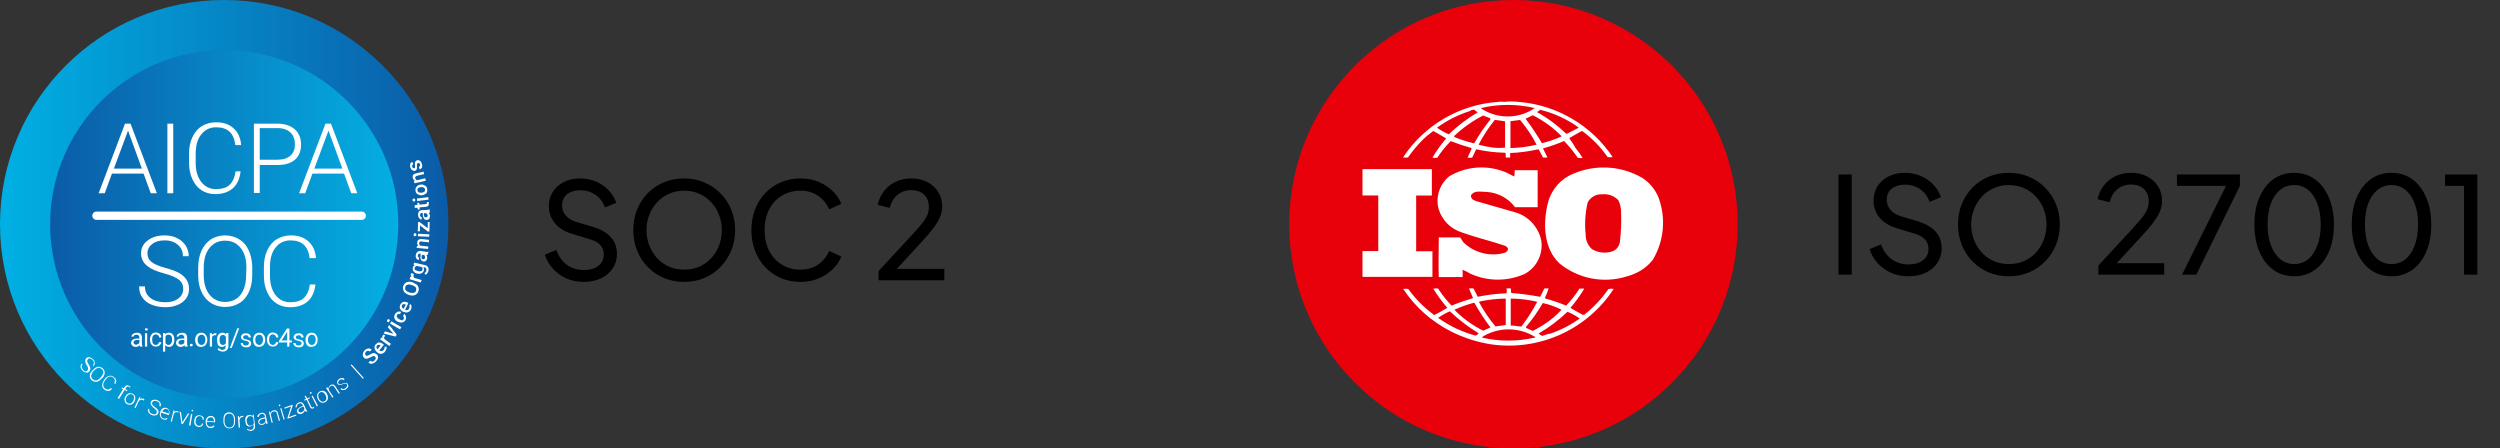 
<svg width="223" height="40" viewBox="0 0 223 40" xmlns="http://www.w3.org/2000/svg">
  <rect x="0" y="0" width="223" height="40" fill="#333333" stroke="none"/>
  <path
    d="M20 40C31.046 40 40 31.046 40 20C40 8.954 31.046 0 20 0C8.954 0 0 8.954 0 20C0 31.046 8.954 40 20 40Z"
    fill="url(#paint0_linear_3656_2061)"
  />
  <path
    d="M20 35.527C28.575 35.527 35.527 28.575 35.527 20C35.527 11.425 28.575 4.473 20 4.473C11.425 4.473 4.473 11.425 4.473 20C4.473 28.575 11.425 35.527 20 35.527Z"
    fill="url(#paint1_linear_3656_2061)"
  />
  <path
    fill-rule="evenodd"
    clip-rule="evenodd"
    d="M28.139 25.376C28.065 26.019 27.842 26.539 27.446 26.885C27.05 27.232 26.531 27.405 25.863 27.405C25.393 27.405 24.998 27.281 24.651 27.058C24.305 26.836 24.033 26.514 23.836 26.069C23.638 25.648 23.539 25.153 23.539 24.61V23.794C23.539 23.25 23.638 22.755 23.836 22.335C24.033 21.915 24.306 21.569 24.676 21.346C25.047 21.124 25.467 20.999 25.937 20.999C26.605 20.999 27.124 21.172 27.52 21.543C27.916 21.89 28.139 22.409 28.188 23.027H27.619C27.496 21.963 26.927 21.444 25.913 21.444C25.344 21.444 24.898 21.666 24.577 22.087C24.231 22.507 24.083 23.101 24.083 23.843V24.609C24.083 25.326 24.256 25.895 24.577 26.316C24.899 26.736 25.344 26.959 25.888 26.959C26.432 26.959 26.853 26.835 27.124 26.563C27.396 26.291 27.57 25.895 27.644 25.375H28.139V25.376ZM22.5 24.535C22.5 25.104 22.402 25.599 22.204 26.044C22.006 26.465 21.734 26.81 21.363 27.034C20.992 27.256 20.572 27.38 20.102 27.38C19.385 27.38 18.792 27.133 18.346 26.614C17.901 26.094 17.679 25.402 17.679 24.511V23.868C17.679 23.299 17.777 22.805 17.975 22.359C18.173 21.914 18.47 21.593 18.816 21.345C19.187 21.123 19.607 20.998 20.077 20.998C20.547 20.998 20.967 21.122 21.338 21.345C21.709 21.567 21.981 21.889 22.178 22.31C22.376 22.73 22.475 23.225 22.5 23.769V24.535ZM21.981 23.867C21.981 23.126 21.808 22.532 21.461 22.111C21.115 21.691 20.67 21.468 20.077 21.468C19.483 21.468 19.038 21.691 18.692 22.111C18.346 22.532 18.173 23.126 18.173 23.892V24.535C18.173 25.277 18.346 25.846 18.692 26.291C19.039 26.712 19.508 26.934 20.077 26.934C20.646 26.934 21.14 26.712 21.461 26.291C21.783 25.87 21.956 25.277 21.956 24.51L21.981 23.867ZM16.343 25.771C16.343 25.425 16.219 25.153 15.971 24.956C15.724 24.758 15.279 24.56 14.636 24.387C13.993 24.214 13.523 24.015 13.227 23.793C12.806 23.497 12.584 23.101 12.584 22.606C12.584 22.111 12.781 21.741 13.177 21.444C13.573 21.147 14.067 20.998 14.686 20.998C15.107 20.998 15.477 21.073 15.799 21.245C16.121 21.393 16.368 21.617 16.566 21.913C16.739 22.185 16.837 22.506 16.837 22.853H16.318C16.318 22.432 16.17 22.087 15.873 21.839C15.575 21.591 15.205 21.443 14.71 21.443C14.215 21.443 13.87 21.542 13.572 21.765C13.301 21.987 13.152 22.26 13.152 22.605C13.152 22.927 13.275 23.174 13.523 23.372C13.77 23.569 14.191 23.743 14.735 23.891C15.304 24.039 15.724 24.213 15.996 24.361C16.292 24.534 16.491 24.733 16.639 24.955C16.787 25.177 16.861 25.45 16.861 25.771C16.861 26.265 16.664 26.66 16.268 26.958C15.872 27.254 15.352 27.403 14.734 27.403C14.289 27.403 13.893 27.329 13.522 27.181C13.151 27.033 12.879 26.81 12.682 26.513C12.484 26.242 12.41 25.92 12.41 25.548H12.929C12.929 25.994 13.102 26.34 13.424 26.587C13.746 26.834 14.191 26.959 14.735 26.959C15.23 26.959 15.6 26.86 15.897 26.637C16.194 26.414 16.343 26.142 16.343 25.771ZM30.687 15.483H27.867L27.224 17.239H26.68L29.029 11.032H29.524L31.874 17.239H31.33L30.687 15.483ZM28.04 15.038H30.538L29.301 11.65L28.04 15.038ZM23.168 14.692V17.215H22.648V11.032H24.751C25.394 11.032 25.913 11.205 26.285 11.527C26.656 11.849 26.854 12.318 26.854 12.887C26.854 13.456 26.681 13.926 26.309 14.247C25.938 14.569 25.42 14.717 24.751 14.717H23.168V14.692ZM23.168 14.247H24.751C25.271 14.247 25.641 14.124 25.913 13.876C26.185 13.629 26.309 13.307 26.309 12.861C26.309 12.441 26.186 12.095 25.913 11.823C25.642 11.576 25.271 11.427 24.776 11.427H23.168V14.246V14.247ZM21.461 15.286C21.387 15.929 21.165 16.448 20.769 16.795C20.373 17.142 19.854 17.314 19.186 17.314C18.716 17.314 18.321 17.191 17.974 16.968C17.628 16.746 17.356 16.424 17.158 15.978C16.961 15.558 16.862 15.063 16.862 14.52V13.704C16.862 13.16 16.961 12.665 17.158 12.245C17.356 11.824 17.628 11.479 17.999 11.255C18.37 11.033 18.79 10.909 19.26 10.909C19.928 10.909 20.447 11.082 20.843 11.453C21.239 11.8 21.461 12.318 21.511 12.937H20.991C20.868 11.873 20.299 11.353 19.285 11.353C18.716 11.353 18.27 11.576 17.95 11.996C17.603 12.417 17.455 13.011 17.455 13.752V14.519C17.455 15.236 17.628 15.805 17.95 16.225C18.271 16.646 18.716 16.868 19.26 16.868C19.804 16.868 20.225 16.745 20.497 16.472C20.768 16.201 20.942 15.805 21.016 15.285H21.461V15.286ZM14.932 17.239H15.452V11.032H14.932V17.239ZM12.806 15.483H9.986L9.343 17.239H8.799L11.149 11.032H11.644L13.993 17.239H13.449L12.806 15.483ZM10.159 15.038H12.657L11.42 11.65L10.159 15.038ZM37.265 14.569C37.216 14.569 37.191 14.594 37.191 14.643C37.191 14.692 37.166 14.742 37.191 14.816V15.014C37.166 15.137 37.117 15.211 37.018 15.236C36.944 15.26 36.845 15.236 36.771 15.186C36.697 15.137 36.648 15.038 36.598 14.939C36.574 14.816 36.574 14.717 36.598 14.617C36.623 14.518 36.697 14.469 36.796 14.445L36.87 14.667C36.821 14.667 36.796 14.716 36.771 14.741C36.746 14.79 36.746 14.815 36.771 14.889C36.796 14.938 36.821 14.963 36.845 14.988C36.87 15.013 36.919 15.013 36.944 15.013C36.969 15.013 36.993 14.988 37.018 14.938V14.518C37.018 14.468 37.043 14.419 37.092 14.37C37.117 14.32 37.166 14.296 37.216 14.296C37.315 14.271 37.389 14.296 37.463 14.345C37.537 14.394 37.586 14.493 37.636 14.617C37.66 14.691 37.66 14.765 37.66 14.839C37.66 14.913 37.636 14.962 37.586 15.012C37.537 15.061 37.487 15.086 37.438 15.111L37.364 14.888C37.413 14.864 37.438 14.839 37.463 14.789C37.487 14.74 37.487 14.691 37.463 14.641C37.438 14.592 37.413 14.543 37.389 14.518C37.339 14.543 37.29 14.543 37.265 14.567M36.919 16.151L37.017 16.127C36.919 16.077 36.844 15.978 36.82 15.855C36.77 15.657 36.869 15.508 37.116 15.459L37.784 15.311L37.833 15.533L37.19 15.681C37.116 15.706 37.091 15.73 37.067 15.755C37.042 15.78 37.042 15.829 37.042 15.903C37.067 16.002 37.116 16.052 37.215 16.076L37.932 15.903L37.981 16.126L36.967 16.348L36.918 16.15L36.919 16.151ZM37.66 17.412C37.562 17.437 37.463 17.412 37.389 17.388C37.315 17.363 37.24 17.314 37.166 17.264C37.117 17.19 37.068 17.116 37.068 17.017C37.043 16.869 37.068 16.77 37.142 16.671C37.216 16.571 37.315 16.498 37.464 16.473H37.513C37.612 16.448 37.711 16.448 37.785 16.498C37.859 16.523 37.933 16.572 38.007 16.621C38.056 16.695 38.106 16.769 38.106 16.868C38.13 17.016 38.106 17.14 38.032 17.239C37.933 17.314 37.834 17.388 37.66 17.412ZM37.636 17.19C37.734 17.165 37.808 17.141 37.858 17.091C37.907 17.042 37.932 16.968 37.907 16.894C37.907 16.82 37.858 16.77 37.784 16.721C37.71 16.696 37.636 16.672 37.512 16.696C37.413 16.721 37.339 16.746 37.29 16.795C37.24 16.844 37.216 16.919 37.24 16.993C37.24 17.067 37.29 17.116 37.364 17.165C37.438 17.19 37.512 17.19 37.636 17.19ZM36.943 17.981C36.919 17.981 36.869 17.981 36.844 17.956C36.82 17.932 36.795 17.907 36.795 17.858C36.795 17.808 36.795 17.784 36.82 17.759C36.844 17.734 36.869 17.71 36.894 17.71C36.919 17.71 36.968 17.71 36.993 17.734C37.017 17.759 37.042 17.784 37.042 17.833C37.042 17.882 37.042 17.907 37.017 17.932C36.993 17.956 36.968 17.956 36.943 17.981ZM38.204 17.586L38.229 17.808L37.215 17.932L37.19 17.71L38.204 17.586ZM36.993 18.303L37.239 18.278L37.215 18.106L37.388 18.081L37.412 18.254L37.981 18.204C38.031 18.204 38.055 18.18 38.055 18.18C38.08 18.155 38.08 18.13 38.08 18.106C38.08 18.081 38.08 18.056 38.055 18.032L38.228 18.007C38.253 18.056 38.253 18.106 38.253 18.155C38.278 18.328 38.179 18.427 37.981 18.451L37.412 18.501L37.437 18.674L37.264 18.698L37.239 18.525L36.993 18.55V18.303ZM38.328 18.971C38.303 18.995 38.254 18.995 38.229 18.995C38.303 19.07 38.353 19.144 38.353 19.267C38.353 19.366 38.328 19.465 38.279 19.514C38.229 19.588 38.155 19.613 38.056 19.613C37.957 19.613 37.859 19.588 37.809 19.489C37.76 19.415 37.711 19.292 37.711 19.143V18.995H37.636C37.587 18.995 37.538 19.019 37.513 19.044C37.488 19.069 37.464 19.118 37.464 19.192C37.464 19.241 37.488 19.291 37.513 19.316C37.538 19.34 37.562 19.365 37.612 19.365V19.587C37.562 19.587 37.488 19.563 37.464 19.538C37.414 19.488 37.365 19.439 37.34 19.39C37.315 19.316 37.291 19.241 37.291 19.167C37.291 19.044 37.315 18.945 37.365 18.871C37.414 18.797 37.513 18.748 37.612 18.748L38.082 18.723C38.181 18.723 38.255 18.698 38.304 18.674H38.329V18.97L38.328 18.971ZM38.155 19.242C38.155 19.193 38.13 19.144 38.106 19.119C38.081 19.07 38.056 19.045 38.007 19.02H37.809V19.144C37.809 19.218 37.834 19.292 37.859 19.341C37.883 19.391 37.933 19.391 37.982 19.391C38.032 19.391 38.056 19.366 38.081 19.341C38.155 19.317 38.155 19.292 38.155 19.242ZM38.155 20.355V19.811H38.328L38.303 20.652H38.155L37.463 20.108V20.627H37.265L37.29 19.811H37.438L38.155 20.355ZM36.993 21.073C36.968 21.073 36.919 21.048 36.919 21.023C36.894 20.998 36.894 20.974 36.894 20.924C36.894 20.875 36.919 20.85 36.943 20.826C36.968 20.801 36.993 20.801 37.042 20.801C37.067 20.801 37.116 20.826 37.116 20.85C37.141 20.875 37.141 20.9 37.141 20.949C37.141 20.998 37.116 21.023 37.091 21.048C37.067 21.048 37.042 21.073 36.993 21.073ZM38.303 20.9L38.279 21.122L37.264 21.073L37.289 20.85L38.303 20.9ZM37.191 21.939H37.315C37.24 21.864 37.191 21.741 37.216 21.617C37.24 21.394 37.364 21.32 37.612 21.32L38.279 21.394L38.255 21.617L37.587 21.543C37.513 21.543 37.464 21.543 37.439 21.567C37.414 21.592 37.389 21.641 37.389 21.691C37.389 21.79 37.414 21.864 37.488 21.913L38.205 21.987L38.181 22.209L37.166 22.11L37.191 21.938V21.939ZM38.13 22.754H38.032C38.106 22.828 38.106 22.927 38.106 23.051C38.081 23.149 38.056 23.224 37.982 23.273C37.908 23.322 37.834 23.347 37.76 23.322C37.661 23.298 37.587 23.248 37.538 23.149C37.488 23.051 37.488 22.952 37.513 22.778L37.538 22.63H37.464C37.414 22.63 37.365 22.63 37.34 22.655C37.315 22.679 37.291 22.729 37.266 22.778C37.266 22.828 37.266 22.877 37.291 22.902C37.315 22.951 37.34 22.951 37.389 22.976L37.34 23.198C37.291 23.198 37.241 23.149 37.192 23.124C37.142 23.075 37.118 23.025 37.093 22.951C37.068 22.877 37.068 22.803 37.093 22.729C37.118 22.605 37.167 22.531 37.241 22.457C37.315 22.408 37.414 22.383 37.513 22.383L37.983 22.457C38.082 22.482 38.156 22.482 38.205 22.457H38.23L38.131 22.753L38.13 22.754ZM37.908 22.977V22.854C37.883 22.805 37.859 22.78 37.834 22.755L37.636 22.73L37.612 22.854C37.587 22.928 37.612 23.002 37.612 23.052C37.636 23.101 37.661 23.126 37.735 23.126C37.785 23.126 37.809 23.126 37.859 23.101C37.883 23.052 37.908 23.027 37.908 22.977ZM37.24 24.412C37.092 24.387 36.969 24.313 36.894 24.214C36.82 24.115 36.795 24.016 36.82 23.892C36.844 23.769 36.919 23.695 36.993 23.645L36.894 23.62L36.943 23.423L37.908 23.645C38.032 23.67 38.13 23.744 38.18 23.843C38.229 23.941 38.254 24.065 38.204 24.189C38.18 24.263 38.155 24.337 38.106 24.387C38.056 24.461 38.007 24.486 37.957 24.51L37.859 24.362C37.958 24.313 38.007 24.239 38.032 24.14C38.056 24.066 38.032 23.992 38.007 23.942C37.982 23.893 37.933 23.844 37.834 23.844L37.76 23.819C37.809 23.893 37.834 23.992 37.809 24.115C37.785 24.239 37.711 24.313 37.612 24.362C37.538 24.436 37.414 24.436 37.24 24.412ZM37.315 24.189C37.413 24.214 37.487 24.214 37.562 24.189C37.636 24.165 37.685 24.115 37.685 24.041C37.71 23.942 37.685 23.868 37.611 23.819L37.166 23.72C37.091 23.745 37.017 23.794 36.993 23.893C36.968 23.967 36.993 24.041 37.042 24.09C37.116 24.115 37.215 24.165 37.314 24.189M36.919 24.436C36.894 24.461 36.894 24.486 36.894 24.535C36.869 24.634 36.894 24.708 36.943 24.782L37.611 24.98L37.537 25.202L36.547 24.905L36.597 24.683L36.72 24.708C36.646 24.634 36.621 24.535 36.646 24.436C36.646 24.412 36.671 24.387 36.671 24.362L36.918 24.436H36.919ZM36.869 25.227C36.993 25.277 37.091 25.326 37.191 25.4C37.265 25.474 37.315 25.573 37.339 25.672C37.364 25.771 37.364 25.869 37.315 25.994C37.29 26.093 37.216 26.191 37.142 26.241C37.068 26.315 36.969 26.34 36.845 26.364C36.722 26.364 36.623 26.364 36.499 26.315L36.425 26.29C36.301 26.241 36.202 26.191 36.103 26.093C36.029 26.018 35.979 25.92 35.955 25.821C35.93 25.722 35.93 25.623 35.979 25.499C36.029 25.4 36.078 25.301 36.152 25.252C36.226 25.178 36.325 25.153 36.448 25.129C36.572 25.129 36.671 25.129 36.82 25.178L36.869 25.227ZM36.721 25.426C36.573 25.376 36.449 25.352 36.35 25.401C36.251 25.426 36.177 25.5 36.152 25.599C36.127 25.697 36.127 25.796 36.177 25.87C36.226 25.944 36.325 26.018 36.473 26.068L36.547 26.093C36.695 26.142 36.819 26.142 36.919 26.117C37.017 26.093 37.091 26.018 37.116 25.92C37.141 25.821 37.141 25.722 37.091 25.648C37.042 25.574 36.943 25.5 36.795 25.451L36.721 25.426ZM36.672 27.577C36.622 27.7 36.523 27.799 36.4 27.849C36.276 27.898 36.153 27.873 36.004 27.824H35.979C35.88 27.774 35.806 27.725 35.757 27.651C35.708 27.577 35.658 27.503 35.658 27.429C35.658 27.355 35.658 27.256 35.708 27.182C35.757 27.058 35.856 26.984 35.955 26.935C36.078 26.91 36.202 26.91 36.35 26.984L36.425 27.034L36.128 27.652C36.202 27.677 36.276 27.677 36.35 27.652C36.425 27.627 36.474 27.578 36.499 27.504C36.548 27.405 36.548 27.306 36.499 27.207L36.647 27.133C36.696 27.207 36.696 27.257 36.696 27.331C36.721 27.43 36.696 27.504 36.672 27.578M35.855 27.231C35.83 27.28 35.83 27.33 35.855 27.404C35.88 27.453 35.929 27.503 36.003 27.552L36.201 27.156H36.176C36.102 27.131 36.052 27.131 36.003 27.131C35.929 27.131 35.88 27.181 35.855 27.23M36.004 28.468C36.029 28.418 36.029 28.369 36.029 28.32C36.029 28.27 35.979 28.221 35.955 28.196L36.053 27.998C36.103 28.023 36.152 28.073 36.177 28.147C36.202 28.196 36.226 28.27 36.226 28.344C36.226 28.418 36.202 28.492 36.177 28.542C36.103 28.665 36.004 28.739 35.88 28.764C35.757 28.789 35.633 28.764 35.484 28.69H35.46C35.312 28.616 35.237 28.517 35.188 28.393C35.139 28.27 35.163 28.147 35.237 28.022C35.287 27.924 35.386 27.849 35.484 27.8C35.583 27.775 35.682 27.775 35.781 27.825L35.682 28.022C35.633 27.997 35.583 27.997 35.534 27.997C35.484 28.022 35.435 28.047 35.41 28.096C35.386 28.17 35.361 28.22 35.41 28.294C35.435 28.343 35.509 28.417 35.608 28.467L35.633 28.491C35.731 28.541 35.806 28.566 35.88 28.566C35.929 28.59 35.978 28.541 36.003 28.467M34.569 28.715C34.544 28.69 34.52 28.665 34.52 28.64C34.52 28.616 34.52 28.566 34.544 28.542L34.618 28.468C34.643 28.468 34.693 28.468 34.717 28.492C34.742 28.517 34.767 28.542 34.767 28.566C34.767 28.591 34.767 28.64 34.742 28.665L34.668 28.739C34.643 28.739 34.594 28.739 34.569 28.715ZM35.806 29.185L35.682 29.382L34.792 28.863L34.916 28.665L35.806 29.185ZM35.089 29.778L34.594 29.185L34.717 28.987L35.385 29.852L35.286 30.025L34.222 29.753L34.346 29.556L35.088 29.778H35.089ZM34.371 29.926C34.347 29.951 34.322 29.976 34.322 30C34.248 30.075 34.248 30.173 34.297 30.247L34.866 30.668L34.743 30.866L33.902 30.272L34.026 30.099L34.124 30.173C34.075 30.075 34.1 29.976 34.149 29.902C34.174 29.877 34.174 29.852 34.199 29.852L34.371 29.926ZM34.347 31.361C34.248 31.485 34.149 31.534 34.025 31.559C33.901 31.584 33.778 31.534 33.654 31.435L33.629 31.411C33.555 31.361 33.505 31.287 33.456 31.188C33.407 31.114 33.407 31.016 33.407 30.942C33.407 30.867 33.456 30.793 33.505 30.719C33.604 30.62 33.703 30.546 33.802 30.546C33.925 30.546 34.049 30.596 34.173 30.695L34.247 30.744L33.826 31.263C33.901 31.313 33.975 31.337 34.049 31.313C34.123 31.313 34.172 31.263 34.221 31.214C34.296 31.14 34.32 31.041 34.296 30.942L34.468 30.918C34.493 30.992 34.493 31.066 34.468 31.14C34.419 31.214 34.394 31.288 34.345 31.362M33.63 30.817C33.58 30.866 33.58 30.916 33.58 30.99C33.58 31.039 33.63 31.113 33.679 31.163L33.951 30.816H33.926C33.852 30.767 33.803 30.742 33.753 30.767C33.728 30.742 33.679 30.767 33.63 30.816M33.456 31.806C33.407 31.756 33.357 31.756 33.308 31.756C33.258 31.756 33.184 31.806 33.086 31.855C32.987 31.905 32.888 31.954 32.814 31.979C32.666 32.028 32.542 32.003 32.467 31.905C32.393 31.831 32.344 31.732 32.368 31.608C32.368 31.485 32.418 31.386 32.517 31.262C32.591 31.188 32.665 31.138 32.739 31.113C32.813 31.089 32.887 31.064 32.961 31.089C33.035 31.113 33.109 31.138 33.159 31.188L32.986 31.36C32.937 31.311 32.887 31.286 32.813 31.286C32.764 31.286 32.69 31.336 32.64 31.385C32.591 31.434 32.566 31.509 32.566 31.558C32.566 31.607 32.591 31.657 32.615 31.706C32.665 31.731 32.69 31.756 32.764 31.731C32.813 31.731 32.887 31.681 32.986 31.632C33.085 31.583 33.159 31.533 33.233 31.509C33.307 31.484 33.381 31.484 33.43 31.509C33.48 31.533 33.554 31.558 33.603 31.607C33.677 31.681 33.727 31.78 33.727 31.879C33.727 32.002 33.653 32.101 33.554 32.226C33.48 32.3 33.406 32.349 33.332 32.398C33.258 32.423 33.159 32.448 33.085 32.448C33.011 32.448 32.937 32.398 32.862 32.349L33.035 32.176C33.085 32.226 33.159 32.25 33.233 32.25C33.307 32.25 33.356 32.201 33.43 32.127C33.48 32.077 33.505 32.003 33.529 31.954C33.505 31.905 33.505 31.855 33.455 31.806M32.443 33.711L32.368 33.785L31.28 32.573L31.354 32.499L32.443 33.711ZM30.934 34.279C30.909 34.229 30.86 34.205 30.81 34.205C30.761 34.205 30.687 34.229 30.588 34.254C30.514 34.303 30.44 34.328 30.366 34.328H30.217C30.168 34.303 30.143 34.279 30.119 34.254C30.069 34.18 30.069 34.106 30.069 34.032C30.094 33.958 30.143 33.884 30.242 33.81C30.341 33.736 30.415 33.711 30.514 33.711C30.613 33.711 30.687 33.76 30.736 33.834L30.637 33.908C30.613 33.859 30.538 33.834 30.489 33.834C30.415 33.834 30.366 33.859 30.291 33.908C30.242 33.958 30.193 34.007 30.168 34.056C30.143 34.106 30.168 34.155 30.193 34.205C30.217 34.254 30.267 34.279 30.316 34.279C30.366 34.279 30.44 34.254 30.538 34.229C30.637 34.18 30.711 34.155 30.761 34.155H30.909C30.958 34.18 30.983 34.205 31.008 34.254C31.057 34.328 31.082 34.402 31.057 34.476C31.032 34.55 30.983 34.624 30.884 34.699C30.785 34.773 30.687 34.797 30.588 34.797C30.489 34.797 30.415 34.748 30.366 34.699L30.464 34.624C30.514 34.674 30.563 34.699 30.613 34.699C30.687 34.699 30.736 34.674 30.81 34.624C30.884 34.575 30.909 34.526 30.934 34.476C30.983 34.353 30.958 34.303 30.934 34.279ZM29.202 34.551L29.301 34.7C29.301 34.625 29.301 34.551 29.351 34.502C29.375 34.453 29.425 34.403 29.474 34.354C29.573 34.304 29.647 34.28 29.721 34.304C29.795 34.329 29.869 34.379 29.943 34.502L30.314 35.071L30.216 35.12L29.844 34.551C29.795 34.477 29.746 34.428 29.672 34.403C29.622 34.379 29.548 34.403 29.474 34.453C29.425 34.502 29.375 34.551 29.351 34.601C29.326 34.675 29.326 34.749 29.351 34.823L29.747 35.416L29.648 35.466L29.079 34.601L29.202 34.551ZM28.362 35.615C28.312 35.541 28.288 35.442 28.288 35.343C28.288 35.245 28.288 35.17 28.337 35.096C28.387 35.022 28.436 34.973 28.51 34.923C28.634 34.849 28.757 34.849 28.881 34.874C29.005 34.923 29.104 34.998 29.178 35.146V35.17C29.227 35.245 29.252 35.343 29.252 35.442C29.252 35.516 29.252 35.615 29.202 35.689C29.153 35.763 29.104 35.812 29.029 35.862C28.906 35.936 28.782 35.936 28.658 35.911C28.535 35.862 28.436 35.763 28.362 35.615ZM28.461 35.59C28.51 35.689 28.609 35.763 28.683 35.812C28.782 35.862 28.88 35.837 28.954 35.788C29.053 35.738 29.103 35.664 29.103 35.566C29.127 35.467 29.103 35.368 29.029 35.244V35.219C28.979 35.145 28.93 35.096 28.88 35.046C28.831 34.997 28.757 34.972 28.707 34.972C28.634 34.972 28.584 34.972 28.535 35.021C28.436 35.071 28.387 35.145 28.387 35.244C28.387 35.342 28.387 35.441 28.461 35.59ZM27.645 35.071V35.021C27.645 34.997 27.669 34.997 27.694 34.972C27.719 34.972 27.744 34.947 27.744 34.972C27.768 34.972 27.768 34.997 27.793 35.021V35.071C27.793 35.096 27.768 35.096 27.744 35.12C27.719 35.12 27.694 35.145 27.694 35.12C27.669 35.12 27.645 35.096 27.645 35.071ZM28.362 36.209L28.263 36.258L27.793 35.342L27.892 35.293L28.362 36.209ZM27.273 35.293L27.397 35.54L27.595 35.441L27.644 35.515L27.446 35.614L27.743 36.232C27.767 36.282 27.792 36.306 27.817 36.331C27.841 36.356 27.891 36.356 27.916 36.331C27.94 36.331 27.965 36.306 27.99 36.282L28.039 36.356C28.014 36.38 27.965 36.405 27.94 36.43C27.866 36.455 27.817 36.455 27.767 36.43C27.718 36.405 27.669 36.356 27.644 36.282L27.348 35.663L27.175 35.737L27.125 35.663L27.298 35.589L27.175 35.342L27.273 35.293ZM27.273 36.728C27.249 36.703 27.224 36.654 27.199 36.605C27.175 36.679 27.15 36.728 27.101 36.777C27.051 36.827 27.002 36.876 26.928 36.901C26.829 36.95 26.755 36.95 26.681 36.925C26.607 36.901 26.557 36.851 26.508 36.777C26.459 36.679 26.483 36.605 26.533 36.506C26.582 36.432 26.681 36.358 26.829 36.283L27.027 36.209L26.977 36.111C26.953 36.036 26.903 35.987 26.854 35.987C26.804 35.962 26.73 35.962 26.656 36.012C26.582 36.036 26.533 36.086 26.508 36.135C26.483 36.185 26.459 36.259 26.483 36.308L26.384 36.358C26.36 36.283 26.36 36.209 26.409 36.111C26.459 36.036 26.533 35.962 26.631 35.913C26.73 35.864 26.829 35.864 26.903 35.888C26.977 35.913 27.051 35.987 27.101 36.061L27.298 36.507C27.348 36.605 27.372 36.655 27.422 36.704L27.273 36.729V36.728ZM26.902 36.777C26.976 36.753 27.026 36.703 27.075 36.654C27.124 36.605 27.149 36.53 27.149 36.456L27.075 36.259L26.878 36.333C26.779 36.382 26.705 36.432 26.655 36.481C26.606 36.53 26.606 36.605 26.631 36.679C26.655 36.728 26.68 36.777 26.754 36.777C26.779 36.802 26.828 36.802 26.902 36.777ZM25.765 37.197L26.407 36.975L26.432 37.074L25.666 37.345L25.641 37.271L25.963 36.257L25.394 36.455L25.369 36.356L26.086 36.109L26.111 36.183L25.765 37.197ZM24.875 36.184V36.134C24.875 36.11 24.899 36.11 24.924 36.085H24.973C24.998 36.085 24.998 36.11 24.998 36.134V36.184C24.998 36.209 24.973 36.209 24.949 36.233H24.899C24.899 36.209 24.899 36.184 24.875 36.184ZM25.394 37.396L25.295 37.42L24.999 36.431L25.098 36.406L25.394 37.396ZM24.059 36.703L24.108 36.876C24.133 36.802 24.158 36.753 24.207 36.703C24.256 36.654 24.306 36.629 24.38 36.605C24.479 36.58 24.577 36.58 24.651 36.629C24.726 36.679 24.775 36.753 24.8 36.876L24.973 37.519L24.874 37.544L24.701 36.901C24.676 36.802 24.651 36.753 24.602 36.728C24.553 36.703 24.479 36.679 24.404 36.703C24.33 36.728 24.281 36.753 24.232 36.802C24.182 36.851 24.158 36.925 24.158 37L24.33 37.692L24.232 37.717L23.985 36.727L24.059 36.702V36.703ZM23.762 37.815C23.737 37.791 23.737 37.741 23.712 37.667C23.688 37.717 23.638 37.766 23.589 37.815C23.539 37.865 23.465 37.889 23.416 37.889C23.317 37.914 23.243 37.889 23.169 37.865C23.095 37.815 23.045 37.766 23.045 37.667C23.021 37.569 23.045 37.494 23.119 37.42C23.194 37.346 23.292 37.297 23.441 37.272L23.639 37.223L23.614 37.099C23.59 37.025 23.565 36.976 23.515 36.951C23.466 36.926 23.392 36.902 23.318 36.926C23.244 36.951 23.17 36.976 23.145 37.025C23.096 37.075 23.096 37.124 23.096 37.173L22.972 37.198C22.948 37.124 22.972 37.05 23.046 36.976C23.12 36.902 23.195 36.852 23.293 36.828C23.417 36.803 23.491 36.828 23.565 36.852C23.639 36.902 23.688 36.976 23.713 37.075L23.812 37.545C23.837 37.643 23.861 37.718 23.886 37.767L23.762 37.816L23.762 37.815ZM23.39 37.815C23.464 37.791 23.538 37.766 23.588 37.717C23.637 37.667 23.662 37.618 23.687 37.544L23.637 37.322L23.44 37.371C23.341 37.396 23.242 37.42 23.193 37.494C23.143 37.544 23.119 37.618 23.119 37.667C23.119 37.717 23.168 37.766 23.217 37.791C23.267 37.815 23.341 37.815 23.39 37.815ZM21.882 37.593C21.857 37.445 21.882 37.297 21.931 37.197C21.981 37.098 22.08 37.024 22.203 37.024C22.351 37 22.45 37.049 22.55 37.148L22.525 37L22.624 36.975L22.747 37.965C22.772 38.088 22.747 38.211 22.673 38.286C22.599 38.361 22.525 38.434 22.402 38.434C22.328 38.434 22.253 38.434 22.204 38.41C22.13 38.385 22.081 38.361 22.031 38.311L22.081 38.237C22.179 38.336 22.278 38.361 22.377 38.336C22.476 38.336 22.55 38.286 22.575 38.212C22.624 38.138 22.648 38.064 22.624 37.965L22.599 37.842C22.55 37.941 22.451 38.015 22.303 38.039C22.179 38.064 22.081 38.015 22.006 37.941C21.957 37.891 21.908 37.768 21.883 37.594L21.882 37.593ZM22.006 37.593C22.03 37.717 22.055 37.815 22.129 37.889C22.178 37.964 22.277 37.988 22.376 37.964C22.524 37.939 22.598 37.865 22.648 37.741L22.598 37.271C22.574 37.222 22.524 37.172 22.475 37.148C22.425 37.123 22.351 37.098 22.277 37.123C22.178 37.123 22.104 37.172 22.08 37.271C22.006 37.345 21.981 37.444 22.006 37.593ZM21.709 37.197H21.635C21.561 37.197 21.512 37.222 21.462 37.271C21.413 37.321 21.388 37.37 21.363 37.444L21.413 38.136H21.29L21.215 37.122H21.314L21.339 37.295C21.388 37.172 21.487 37.097 21.61 37.097H21.685L21.709 37.196V37.197ZM20.967 37.569C20.967 37.692 20.942 37.815 20.917 37.915C20.868 38.014 20.819 38.088 20.744 38.137C20.67 38.187 20.572 38.211 20.473 38.211C20.3 38.211 20.176 38.162 20.077 38.038C19.978 37.915 19.929 37.767 19.929 37.569V37.42C19.929 37.297 19.953 37.173 19.978 37.074C20.027 36.975 20.077 36.901 20.151 36.851C20.225 36.802 20.324 36.777 20.422 36.777C20.521 36.777 20.62 36.802 20.694 36.851C20.768 36.901 20.842 36.975 20.892 37.074C20.941 37.172 20.966 37.271 20.966 37.396V37.569H20.967ZM20.868 37.42C20.868 37.247 20.819 37.124 20.744 37.024C20.67 36.925 20.572 36.876 20.422 36.901C20.299 36.901 20.2 36.95 20.126 37.049C20.052 37.148 20.027 37.271 20.027 37.445V37.593C20.027 37.766 20.077 37.889 20.151 37.989C20.225 38.088 20.324 38.137 20.473 38.137C20.596 38.137 20.695 38.088 20.769 37.989C20.843 37.89 20.868 37.767 20.868 37.593V37.42ZM18.791 38.187C18.593 38.187 18.469 38.088 18.395 37.915C18.37 37.841 18.346 37.742 18.346 37.643V37.594C18.346 37.495 18.37 37.397 18.42 37.322C18.469 37.248 18.518 37.199 18.593 37.15C18.666 37.1 18.741 37.1 18.815 37.1C18.938 37.1 19.037 37.15 19.111 37.248C19.185 37.347 19.21 37.446 19.185 37.595V37.669L18.443 37.62V37.644C18.443 37.768 18.468 37.867 18.517 37.941C18.567 38.015 18.666 38.064 18.764 38.064C18.814 38.064 18.863 38.064 18.937 38.039C18.987 38.015 19.036 37.99 19.061 37.941L19.135 37.99C19.061 38.138 18.937 38.188 18.788 38.188M18.816 37.222C18.741 37.222 18.667 37.247 18.593 37.296C18.519 37.345 18.495 37.444 18.47 37.543L19.088 37.592V37.568C19.088 37.469 19.063 37.395 19.014 37.321C18.989 37.247 18.915 37.222 18.817 37.222M17.727 37.989C17.801 37.989 17.875 37.989 17.925 37.94C17.974 37.89 18.024 37.841 18.024 37.767L18.122 37.792C18.122 37.841 18.073 37.915 18.048 37.965C17.999 38.014 17.95 38.038 17.9 38.063C17.826 38.088 17.777 38.088 17.703 38.088C17.579 38.063 17.48 38.014 17.406 37.915C17.332 37.816 17.308 37.693 17.332 37.519V37.494C17.332 37.396 17.381 37.322 17.406 37.223C17.456 37.149 17.505 37.099 17.579 37.075C17.653 37.05 17.727 37.025 17.826 37.05C17.95 37.075 18.024 37.099 18.098 37.173C18.172 37.247 18.197 37.346 18.172 37.445L18.073 37.42C18.073 37.346 18.048 37.272 18.024 37.223C17.974 37.173 17.925 37.124 17.826 37.124C17.727 37.099 17.628 37.149 17.579 37.198C17.505 37.272 17.48 37.371 17.456 37.494V37.519C17.431 37.643 17.456 37.766 17.505 37.841C17.554 37.94 17.628 37.965 17.727 37.989ZM16.985 37.965L16.862 37.94L17.035 36.925L17.158 36.95L16.985 37.965ZM17.084 36.628C17.084 36.579 17.134 36.554 17.183 36.554C17.208 36.554 17.233 36.579 17.233 36.579C17.233 36.604 17.257 36.604 17.233 36.628C17.233 36.653 17.208 36.678 17.208 36.678C17.183 36.702 17.158 36.702 17.158 36.678C17.134 36.678 17.109 36.653 17.109 36.653C17.084 36.678 17.084 36.653 17.084 36.628ZM16.268 37.667L16.763 36.876L16.887 36.901L16.293 37.841L16.194 37.816L16.022 36.728L16.145 36.753L16.268 37.668V37.667ZM15.922 36.802C15.897 36.802 15.873 36.777 15.848 36.777C15.774 36.753 15.724 36.753 15.65 36.777C15.601 36.802 15.552 36.851 15.502 36.925L15.329 37.618L15.23 37.593L15.477 36.604L15.576 36.628L15.527 36.776C15.626 36.678 15.724 36.628 15.849 36.678C15.873 36.678 15.898 36.702 15.923 36.702V36.801L15.922 36.802ZM14.587 37.42C14.414 37.371 14.315 37.247 14.265 37.074C14.24 36.975 14.265 36.901 14.289 36.802V36.753C14.314 36.654 14.364 36.58 14.413 36.506C14.462 36.432 14.536 36.407 14.61 36.382C14.684 36.358 14.759 36.358 14.833 36.382C14.956 36.432 15.03 36.481 15.08 36.605C15.129 36.703 15.129 36.827 15.08 36.976L15.055 37.025L14.363 36.803V36.828C14.338 36.951 14.338 37.05 14.363 37.124C14.412 37.223 14.461 37.272 14.56 37.322C14.61 37.346 14.684 37.346 14.733 37.346C14.782 37.346 14.832 37.322 14.881 37.272L14.931 37.346C14.881 37.445 14.758 37.47 14.584 37.42M14.858 36.48C14.784 36.455 14.71 36.455 14.636 36.505C14.562 36.554 14.513 36.628 14.463 36.702L15.057 36.875C15.081 36.776 15.081 36.702 15.057 36.628C15.007 36.554 14.958 36.505 14.859 36.48M13.968 36.827C13.993 36.753 13.993 36.679 13.968 36.629C13.944 36.58 13.845 36.506 13.746 36.407C13.623 36.308 13.549 36.234 13.499 36.16C13.425 36.061 13.425 35.962 13.45 35.864C13.499 35.765 13.549 35.691 13.672 35.666C13.771 35.641 13.894 35.641 14.019 35.691C14.093 35.715 14.167 35.765 14.241 35.839C14.29 35.888 14.34 35.962 14.34 36.036C14.364 36.111 14.34 36.185 14.315 36.259L14.216 36.209C14.241 36.111 14.241 36.036 14.216 35.962C14.167 35.888 14.117 35.839 13.994 35.79C13.895 35.74 13.796 35.74 13.722 35.765C13.648 35.79 13.599 35.839 13.574 35.913C13.55 35.987 13.55 36.036 13.599 36.111C13.623 36.16 13.698 36.234 13.821 36.308C13.92 36.382 13.994 36.456 14.043 36.506C14.093 36.555 14.117 36.629 14.142 36.679C14.142 36.753 14.142 36.802 14.117 36.851C14.068 36.95 14.019 37.024 13.895 37.049C13.796 37.074 13.673 37.074 13.549 37.024C13.45 37 13.376 36.95 13.326 36.876C13.252 36.827 13.227 36.753 13.203 36.679C13.178 36.605 13.203 36.53 13.227 36.456L13.326 36.506C13.302 36.605 13.302 36.679 13.351 36.753C13.4 36.827 13.475 36.901 13.598 36.925C13.697 36.975 13.796 36.975 13.87 36.95C13.894 36.95 13.944 36.901 13.968 36.827ZM12.831 35.738C12.806 35.714 12.781 35.714 12.757 35.689C12.707 35.664 12.633 35.64 12.559 35.664C12.51 35.689 12.436 35.714 12.386 35.763L12.09 36.406L11.991 36.357L12.436 35.416L12.535 35.466L12.461 35.614C12.56 35.54 12.683 35.515 12.808 35.565C12.832 35.589 12.857 35.589 12.882 35.614L12.832 35.737L12.831 35.738ZM11.198 35.342C11.248 35.244 11.297 35.194 11.371 35.145C11.445 35.096 11.519 35.071 11.593 35.071C11.667 35.071 11.766 35.096 11.84 35.12C11.964 35.194 12.038 35.268 12.062 35.416C12.087 35.54 12.062 35.663 11.988 35.812V35.837C11.939 35.911 11.89 35.985 11.816 36.035C11.742 36.084 11.667 36.109 11.593 36.109C11.519 36.109 11.42 36.084 11.346 36.059C11.223 35.985 11.149 35.911 11.124 35.763C11.075 35.64 11.099 35.492 11.198 35.342ZM11.272 35.416C11.223 35.515 11.198 35.639 11.223 35.738C11.248 35.837 11.297 35.911 11.396 35.961C11.495 36.01 11.569 36.01 11.667 35.985C11.766 35.936 11.84 35.862 11.89 35.763V35.738C11.939 35.664 11.939 35.59 11.964 35.516C11.964 35.442 11.964 35.393 11.939 35.319C11.914 35.269 11.865 35.22 11.816 35.195C11.717 35.146 11.643 35.146 11.544 35.17C11.42 35.22 11.346 35.294 11.272 35.417V35.416ZM10.481 35.516L10.976 34.725L10.828 34.626L10.877 34.552L11.025 34.651L11.099 34.552C11.149 34.453 11.223 34.404 11.297 34.379C11.371 34.355 11.445 34.379 11.544 34.429C11.569 34.453 11.618 34.478 11.643 34.503L11.593 34.577C11.569 34.552 11.544 34.528 11.519 34.503C11.47 34.478 11.42 34.453 11.371 34.478C11.322 34.503 11.272 34.528 11.248 34.602L11.174 34.7L11.371 34.824L11.322 34.898L11.124 34.775L10.629 35.566L10.481 35.516ZM9.986 34.7C9.888 34.798 9.789 34.872 9.664 34.872C9.54 34.872 9.418 34.848 9.318 34.749C9.244 34.7 9.17 34.625 9.145 34.527C9.12 34.428 9.096 34.329 9.12 34.255C9.145 34.156 9.194 34.057 9.244 33.959L9.343 33.81C9.417 33.712 9.491 33.638 9.589 33.588C9.664 33.539 9.762 33.514 9.861 33.514C9.96 33.514 10.059 33.563 10.133 33.613C10.256 33.712 10.33 33.81 10.355 33.909C10.38 34.033 10.355 34.132 10.281 34.256L10.182 34.182C10.306 33.984 10.256 33.81 10.083 33.662C9.985 33.588 9.861 33.563 9.761 33.588C9.638 33.613 9.539 33.712 9.44 33.835L9.341 33.983C9.242 34.107 9.193 34.23 9.217 34.355C9.217 34.478 9.267 34.577 9.365 34.651C9.464 34.725 9.563 34.75 9.637 34.75C9.711 34.75 9.81 34.7 9.884 34.602L9.983 34.7L9.986 34.7ZM9.047 33.785C8.973 33.884 8.874 33.958 8.775 34.007C8.677 34.056 8.578 34.056 8.479 34.056C8.38 34.032 8.282 34.007 8.207 33.933C8.084 33.834 8.01 33.711 8.01 33.537C8.01 33.389 8.059 33.241 8.207 33.092L8.306 32.993C8.38 32.894 8.479 32.82 8.578 32.771C8.677 32.721 8.775 32.697 8.874 32.721C8.973 32.746 9.047 32.771 9.146 32.845C9.22 32.919 9.294 32.993 9.319 33.092C9.343 33.191 9.343 33.289 9.319 33.388C9.294 33.487 9.245 33.586 9.171 33.684L9.047 33.783V33.785ZM9.047 33.587C9.146 33.463 9.22 33.34 9.22 33.215C9.22 33.091 9.171 32.993 9.072 32.919C8.973 32.845 8.874 32.795 8.75 32.82C8.626 32.845 8.528 32.919 8.403 33.042L8.305 33.141C8.206 33.264 8.156 33.388 8.132 33.512C8.132 33.636 8.181 33.735 8.28 33.834C8.379 33.908 8.502 33.958 8.602 33.933C8.725 33.908 8.824 33.834 8.948 33.711L9.047 33.587V33.587ZM7.785 33.067C7.834 33.018 7.859 32.944 7.859 32.869C7.859 32.795 7.81 32.697 7.736 32.573C7.662 32.45 7.612 32.351 7.612 32.251C7.587 32.128 7.612 32.054 7.686 31.955C7.76 31.881 7.859 31.856 7.958 31.856C8.057 31.881 8.18 31.93 8.28 32.029C8.354 32.103 8.403 32.152 8.428 32.227C8.453 32.301 8.453 32.375 8.453 32.449C8.428 32.523 8.403 32.597 8.354 32.646L8.28 32.572C8.354 32.498 8.379 32.424 8.379 32.35C8.379 32.276 8.329 32.177 8.255 32.103C8.181 32.029 8.107 31.98 8.033 31.98C7.959 31.955 7.885 31.98 7.835 32.054C7.786 32.103 7.761 32.177 7.786 32.227C7.786 32.301 7.835 32.399 7.909 32.498C7.983 32.597 8.008 32.696 8.033 32.77C8.058 32.844 8.058 32.893 8.058 32.967C8.033 33.041 8.008 33.091 7.959 33.14C7.885 33.214 7.786 33.264 7.687 33.239C7.588 33.214 7.465 33.165 7.365 33.066C7.291 32.992 7.242 32.918 7.217 32.844C7.192 32.77 7.168 32.696 7.192 32.622C7.217 32.547 7.242 32.473 7.291 32.424L7.365 32.498C7.291 32.572 7.266 32.646 7.291 32.745C7.316 32.844 7.365 32.918 7.439 33.017C7.513 33.091 7.587 33.14 7.686 33.14C7.662 33.14 7.736 33.115 7.785 33.066"
    fill="white"
  />
  <path d="M8.602 19.242H32.269" stroke="white" stroke-width="0.74" stroke-linecap="round" stroke-linejoin="round" />
  <path
    fill-rule="evenodd"
    clip-rule="evenodd"
    d="M27.249 30.298C27.249 30.174 27.273 30.075 27.323 29.976C27.372 29.877 27.422 29.803 27.52 29.753C27.594 29.704 27.693 29.679 27.792 29.679C27.965 29.679 28.088 29.729 28.188 29.852C28.288 29.976 28.336 30.124 28.336 30.298V30.322C28.336 30.446 28.311 30.545 28.262 30.644C28.213 30.743 28.163 30.817 28.064 30.866C27.966 30.916 27.892 30.941 27.768 30.941C27.595 30.941 27.472 30.891 27.372 30.768C27.298 30.644 27.249 30.496 27.249 30.298ZM27.471 30.322C27.471 30.446 27.496 30.569 27.57 30.644C27.619 30.718 27.718 30.768 27.817 30.768C27.916 30.768 28.014 30.718 28.064 30.644C28.113 30.57 28.162 30.447 28.162 30.298C28.162 30.174 28.138 30.051 28.064 29.976C28.014 29.902 27.916 29.852 27.817 29.852C27.718 29.852 27.644 29.902 27.57 29.976C27.496 30.05 27.471 30.173 27.471 30.322ZM26.902 30.594C26.902 30.545 26.877 30.495 26.828 30.471C26.779 30.446 26.705 30.421 26.606 30.396C26.507 30.372 26.408 30.347 26.359 30.322C26.309 30.298 26.26 30.248 26.235 30.224C26.211 30.174 26.186 30.125 26.186 30.075C26.186 29.977 26.235 29.902 26.309 29.828C26.384 29.754 26.507 29.73 26.631 29.73C26.756 29.73 26.878 29.754 26.953 29.828C27.027 29.902 27.077 29.977 27.077 30.1H26.879C26.879 30.051 26.855 30.001 26.805 29.952C26.756 29.902 26.706 29.902 26.632 29.902C26.558 29.902 26.509 29.927 26.459 29.952C26.41 29.977 26.385 30.026 26.385 30.075C26.385 30.125 26.41 30.174 26.435 30.199C26.484 30.224 26.534 30.248 26.657 30.273C26.756 30.298 26.83 30.322 26.904 30.347C26.978 30.372 27.003 30.421 27.052 30.471C27.077 30.52 27.101 30.569 27.101 30.643C27.101 30.742 27.052 30.841 26.978 30.89C26.904 30.964 26.78 30.989 26.656 30.989C26.557 30.989 26.483 30.964 26.409 30.94C26.335 30.915 26.286 30.866 26.236 30.791C26.187 30.742 26.162 30.668 26.162 30.594H26.36C26.36 30.668 26.384 30.718 26.434 30.767C26.483 30.816 26.557 30.816 26.631 30.816C26.705 30.816 26.779 30.791 26.829 30.767C26.878 30.693 26.903 30.643 26.903 30.594M25.815 30.372H26.037V30.545H25.815V30.916H25.617V30.545H24.875V30.421L25.592 29.308H25.815V30.372ZM25.122 30.372H25.616V29.581L25.591 29.63L25.122 30.372ZM24.33 30.768C24.404 30.768 24.479 30.743 24.528 30.694C24.577 30.644 24.602 30.595 24.627 30.521H24.824C24.824 30.595 24.799 30.669 24.75 30.718C24.701 30.768 24.651 30.842 24.577 30.866C24.503 30.891 24.429 30.916 24.355 30.916C24.182 30.916 24.059 30.866 23.959 30.743C23.86 30.644 23.811 30.496 23.811 30.298V30.273C23.811 30.149 23.836 30.051 23.885 29.951C23.934 29.852 23.984 29.778 24.058 29.729C24.132 29.679 24.231 29.655 24.329 29.655C24.453 29.655 24.576 29.704 24.676 29.778C24.775 29.852 24.824 29.951 24.824 30.1H24.627C24.627 30.026 24.602 29.952 24.528 29.902C24.479 29.853 24.404 29.828 24.33 29.828C24.232 29.828 24.157 29.878 24.083 29.952C24.034 30.026 24.009 30.125 24.009 30.274V30.323C24.009 30.471 24.034 30.57 24.083 30.645C24.157 30.719 24.232 30.769 24.33 30.769M22.574 30.298C22.574 30.174 22.599 30.075 22.648 29.976C22.698 29.877 22.747 29.803 22.846 29.753C22.92 29.704 23.019 29.679 23.118 29.679C23.291 29.679 23.414 29.729 23.514 29.852C23.612 29.976 23.662 30.124 23.662 30.298V30.322C23.662 30.446 23.637 30.545 23.588 30.644C23.538 30.743 23.489 30.817 23.39 30.866C23.291 30.916 23.217 30.941 23.094 30.941C22.921 30.941 22.797 30.891 22.698 30.768C22.624 30.644 22.574 30.496 22.574 30.298ZM22.772 30.322C22.772 30.446 22.797 30.569 22.871 30.644C22.92 30.718 23.019 30.768 23.118 30.768C23.216 30.768 23.315 30.718 23.365 30.644C23.414 30.57 23.463 30.447 23.463 30.298C23.463 30.174 23.439 30.051 23.365 29.976C23.315 29.902 23.216 29.852 23.118 29.852C23.019 29.852 22.945 29.902 22.871 29.976C22.797 30.05 22.772 30.173 22.772 30.322ZM22.204 30.594C22.204 30.545 22.179 30.495 22.13 30.471C22.081 30.446 22.006 30.421 21.908 30.396C21.809 30.372 21.71 30.347 21.661 30.322C21.611 30.298 21.562 30.248 21.537 30.224C21.512 30.174 21.488 30.125 21.488 30.075C21.488 29.977 21.537 29.902 21.611 29.828C21.685 29.754 21.809 29.73 21.933 29.73C22.058 29.73 22.18 29.754 22.255 29.828C22.329 29.902 22.379 29.977 22.379 30.1H22.181C22.181 30.051 22.156 30.001 22.107 29.952C22.058 29.902 22.008 29.902 21.934 29.902C21.86 29.902 21.811 29.927 21.761 29.952C21.712 29.977 21.687 30.026 21.687 30.075C21.687 30.125 21.712 30.174 21.736 30.199C21.786 30.224 21.835 30.248 21.959 30.273C22.058 30.298 22.132 30.322 22.206 30.347C22.28 30.372 22.305 30.421 22.354 30.471C22.379 30.52 22.403 30.569 22.403 30.643C22.403 30.742 22.354 30.841 22.28 30.89C22.206 30.964 22.082 30.989 21.958 30.989C21.859 30.989 21.785 30.964 21.711 30.94C21.637 30.915 21.587 30.866 21.538 30.791C21.489 30.742 21.464 30.668 21.464 30.594H21.662C21.662 30.668 21.686 30.718 21.736 30.767C21.785 30.816 21.859 30.816 21.933 30.816C22.007 30.816 22.081 30.791 22.131 30.767C22.18 30.693 22.205 30.643 22.205 30.594M20.67 31.039H20.497L21.165 29.283H21.338L20.67 31.039ZM19.36 30.298C19.36 30.1 19.409 29.951 19.483 29.852C19.557 29.753 19.681 29.679 19.83 29.679C19.979 29.679 20.101 29.729 20.176 29.828V29.704H20.374V30.866C20.374 31.015 20.325 31.138 20.226 31.238C20.127 31.337 20.003 31.361 19.854 31.361C19.78 31.361 19.682 31.337 19.608 31.312C19.533 31.287 19.459 31.213 19.41 31.164L19.509 31.04C19.608 31.139 19.706 31.213 19.831 31.213C19.929 31.213 20.003 31.188 20.053 31.139C20.102 31.09 20.127 31.016 20.127 30.892V30.793C20.053 30.892 19.929 30.942 19.78 30.942C19.631 30.942 19.533 30.892 19.434 30.769C19.409 30.645 19.36 30.497 19.36 30.299M19.582 30.322C19.582 30.446 19.607 30.569 19.656 30.644C19.705 30.719 19.779 30.768 19.878 30.768C20.002 30.768 20.101 30.718 20.15 30.595V30.051C20.076 29.927 20.002 29.878 19.878 29.878C19.779 29.878 19.705 29.927 19.656 30.001C19.607 30.051 19.582 30.174 19.582 30.323M19.286 29.902H19.187C19.063 29.902 18.965 29.951 18.915 30.075V30.915H18.718V29.728H18.915V29.876C18.989 29.777 19.088 29.728 19.212 29.728C19.261 29.728 19.286 29.728 19.31 29.753L19.286 29.901V29.902ZM17.405 30.298C17.405 30.174 17.43 30.075 17.479 29.976C17.529 29.877 17.578 29.803 17.677 29.753C17.751 29.704 17.85 29.679 17.948 29.679C18.121 29.679 18.245 29.729 18.345 29.852C18.444 29.976 18.493 30.124 18.493 30.298V30.322C18.493 30.446 18.468 30.545 18.419 30.644C18.369 30.743 18.32 30.817 18.221 30.866C18.122 30.916 18.048 30.941 17.925 30.941C17.752 30.941 17.628 30.891 17.529 30.768C17.455 30.644 17.405 30.496 17.405 30.298ZM17.628 30.322C17.628 30.446 17.653 30.569 17.727 30.644C17.777 30.718 17.875 30.768 17.974 30.768C18.073 30.768 18.172 30.718 18.221 30.644C18.27 30.57 18.32 30.447 18.32 30.298C18.32 30.174 18.295 30.051 18.221 29.976C18.172 29.902 18.073 29.852 17.974 29.852C17.875 29.852 17.801 29.902 17.727 29.976C17.653 30.05 17.628 30.173 17.628 30.322ZM16.936 30.792C16.936 30.768 16.936 30.718 16.961 30.694C16.985 30.669 17.01 30.669 17.059 30.669C17.109 30.669 17.134 30.669 17.158 30.694C17.183 30.718 17.183 30.743 17.183 30.792C17.183 30.817 17.183 30.842 17.158 30.866C17.134 30.891 17.109 30.891 17.059 30.891C17.01 30.891 16.985 30.891 16.961 30.866C16.936 30.866 16.936 30.817 16.936 30.792ZM16.491 30.916C16.491 30.891 16.466 30.842 16.466 30.792C16.367 30.891 16.268 30.941 16.119 30.941C15.996 30.941 15.897 30.916 15.823 30.842C15.749 30.768 15.7 30.694 15.7 30.595C15.7 30.471 15.749 30.373 15.848 30.299C15.947 30.224 16.07 30.2 16.244 30.2H16.441V30.101C16.441 30.027 16.417 29.977 16.367 29.928C16.318 29.879 16.268 29.854 16.17 29.854C16.096 29.854 16.046 29.879 15.997 29.903C15.947 29.928 15.923 29.977 15.923 30.027H15.75C15.75 29.977 15.774 29.903 15.824 29.854C15.873 29.805 15.923 29.755 15.997 29.731C16.071 29.706 16.145 29.681 16.244 29.681C16.392 29.681 16.491 29.706 16.566 29.78C16.64 29.854 16.689 29.953 16.689 30.076V30.62C16.689 30.719 16.714 30.818 16.738 30.892V30.917H16.492L16.491 30.916ZM16.144 30.743C16.218 30.743 16.267 30.718 16.317 30.694C16.366 30.669 16.416 30.62 16.44 30.57V30.323H16.292C16.045 30.323 15.921 30.397 15.921 30.546C15.921 30.62 15.946 30.669 15.995 30.694C16.02 30.718 16.094 30.743 16.143 30.743H16.144ZM15.55 30.322C15.55 30.495 15.501 30.644 15.427 30.768C15.353 30.891 15.229 30.941 15.08 30.941C14.931 30.941 14.834 30.891 14.734 30.792V31.361H14.536V29.704H14.734V29.828C14.808 29.729 14.931 29.679 15.08 29.679C15.229 29.679 15.327 29.729 15.427 29.852C15.501 29.951 15.55 30.099 15.55 30.322ZM15.353 30.298C15.353 30.174 15.328 30.051 15.279 29.976C15.229 29.901 15.131 29.852 15.032 29.852C14.909 29.852 14.81 29.902 14.76 30.025V30.594C14.81 30.693 14.909 30.767 15.032 30.767C15.131 30.767 15.205 30.718 15.254 30.643C15.328 30.569 15.353 30.446 15.353 30.297V30.298ZM13.894 30.768C13.968 30.768 14.042 30.743 14.092 30.694C14.141 30.644 14.166 30.595 14.191 30.521H14.388C14.388 30.595 14.363 30.669 14.314 30.718C14.265 30.768 14.215 30.842 14.141 30.866C14.067 30.891 13.993 30.916 13.919 30.916C13.746 30.916 13.623 30.866 13.523 30.743C13.424 30.644 13.375 30.496 13.375 30.298V30.273C13.375 30.149 13.399 30.051 13.449 29.951C13.498 29.851 13.548 29.778 13.622 29.729C13.696 29.679 13.795 29.655 13.893 29.655C14.017 29.655 14.14 29.704 14.24 29.778C14.34 29.852 14.388 29.951 14.388 30.1H14.191C14.191 30.026 14.166 29.952 14.092 29.902C14.042 29.853 13.968 29.828 13.894 29.828C13.795 29.828 13.721 29.878 13.647 29.952C13.598 30.026 13.573 30.125 13.573 30.274V30.323C13.573 30.471 13.598 30.57 13.647 30.645C13.697 30.719 13.795 30.769 13.894 30.769M12.929 29.382C12.929 29.358 12.929 29.333 12.954 29.308C12.979 29.283 13.003 29.283 13.053 29.283C13.102 29.283 13.127 29.283 13.152 29.308C13.176 29.333 13.176 29.358 13.176 29.382C13.176 29.407 13.176 29.432 13.152 29.456C13.127 29.481 13.102 29.481 13.053 29.481C13.003 29.481 12.979 29.481 12.954 29.456C12.929 29.456 12.929 29.432 12.929 29.382ZM12.929 30.916H13.127V29.729H12.929V30.916ZM12.484 30.916C12.484 30.891 12.459 30.842 12.459 30.792C12.361 30.891 12.262 30.941 12.113 30.941C11.989 30.941 11.89 30.916 11.816 30.842C11.742 30.768 11.693 30.694 11.693 30.595C11.693 30.471 11.742 30.373 11.841 30.299C11.94 30.224 12.063 30.2 12.237 30.2H12.435V30.101C12.435 30.027 12.41 29.977 12.361 29.928C12.311 29.879 12.262 29.854 12.163 29.854C12.089 29.854 12.04 29.879 11.99 29.903C11.941 29.928 11.916 29.977 11.916 30.027H11.718C11.718 29.977 11.743 29.903 11.793 29.854C11.842 29.805 11.891 29.755 11.965 29.731C12.04 29.706 12.114 29.681 12.212 29.681C12.361 29.681 12.459 29.706 12.534 29.78C12.608 29.854 12.658 29.953 12.658 30.076V30.62C12.658 30.719 12.682 30.818 12.707 30.892V30.917H12.485L12.484 30.916ZM12.138 30.743C12.212 30.743 12.262 30.718 12.311 30.694C12.361 30.669 12.41 30.62 12.435 30.57V30.323H12.286C12.04 30.323 11.915 30.397 11.915 30.546C11.915 30.62 11.94 30.669 11.989 30.694C12.014 30.718 12.063 30.743 12.137 30.743H12.138Z"
    fill="white"
  />
  <path
    d="M52.068 25.144C51.5 25.144 50.98 25.04 50.508 24.832C50.036 24.616 49.636 24.324 49.308 23.956C48.98 23.588 48.744 23.176 48.6 22.72L49.62 22.3C49.836 22.876 50.156 23.32 50.58 23.632C51.012 23.936 51.516 24.088 52.092 24.088C52.444 24.088 52.752 24.032 53.016 23.92C53.28 23.808 53.484 23.652 53.628 23.452C53.78 23.244 53.856 23.004 53.856 22.732C53.856 22.356 53.748 22.06 53.532 21.844C53.324 21.62 53.016 21.452 52.608 21.34L50.964 20.836C50.316 20.636 49.82 20.32 49.476 19.888C49.132 19.456 48.96 18.96 48.96 18.4C48.96 17.912 49.076 17.484 49.308 17.116C49.548 16.74 49.876 16.448 50.292 16.24C50.716 16.024 51.196 15.916 51.732 15.916C52.268 15.916 52.752 16.012 53.184 16.204C53.624 16.396 53.996 16.656 54.3 16.984C54.604 17.304 54.828 17.672 54.972 18.088L53.964 18.508C53.772 18.004 53.484 17.624 53.1 17.368C52.716 17.104 52.264 16.972 51.744 16.972C51.424 16.972 51.14 17.028 50.892 17.14C50.652 17.244 50.464 17.4 50.328 17.608C50.2 17.808 50.136 18.048 50.136 18.328C50.136 18.656 50.24 18.948 50.448 19.204C50.656 19.46 50.972 19.656 51.396 19.792L52.896 20.236C53.6 20.452 54.132 20.76 54.492 21.16C54.852 21.56 55.032 22.056 55.032 22.648C55.032 23.136 54.904 23.568 54.648 23.944C54.4 24.32 54.052 24.616 53.604 24.832C53.164 25.04 52.652 25.144 52.068 25.144ZM61.026 25.144C60.394 25.144 59.802 25.032 59.25 24.808C58.698 24.576 58.214 24.252 57.798 23.836C57.39 23.42 57.07 22.932 56.838 22.372C56.606 21.804 56.49 21.188 56.49 20.524C56.49 19.852 56.606 19.236 56.838 18.676C57.07 18.116 57.39 17.628 57.798 17.212C58.214 16.796 58.694 16.476 59.238 16.252C59.79 16.028 60.386 15.916 61.026 15.916C61.666 15.916 62.258 16.032 62.802 16.264C63.354 16.488 63.834 16.808 64.242 17.224C64.658 17.632 64.982 18.116 65.214 18.676C65.454 19.236 65.574 19.852 65.574 20.524C65.574 21.188 65.454 21.804 65.214 22.372C64.982 22.932 64.658 23.42 64.242 23.836C63.834 24.252 63.354 24.576 62.802 24.808C62.258 25.032 61.666 25.144 61.026 25.144ZM61.026 24.052C61.522 24.052 61.974 23.964 62.382 23.788C62.79 23.604 63.142 23.352 63.438 23.032C63.742 22.704 63.974 22.328 64.134 21.904C64.302 21.472 64.386 21.012 64.386 20.524C64.386 20.036 64.302 19.58 64.134 19.156C63.974 18.732 63.742 18.36 63.438 18.04C63.142 17.712 62.79 17.46 62.382 17.284C61.974 17.1 61.522 17.008 61.026 17.008C60.538 17.008 60.09 17.1 59.682 17.284C59.274 17.46 58.918 17.712 58.614 18.04C58.318 18.36 58.086 18.732 57.918 19.156C57.75 19.58 57.666 20.036 57.666 20.524C57.666 21.012 57.75 21.472 57.918 21.904C58.086 22.328 58.318 22.704 58.614 23.032C58.918 23.352 59.274 23.604 59.682 23.788C60.09 23.964 60.538 24.052 61.026 24.052ZM71.405 25.144C70.773 25.144 70.189 25.032 69.653 24.808C69.125 24.576 68.661 24.252 68.261 23.836C67.869 23.42 67.565 22.932 67.349 22.372C67.133 21.812 67.025 21.2 67.025 20.536C67.025 19.864 67.133 19.248 67.349 18.688C67.565 18.128 67.869 17.64 68.261 17.224C68.653 16.808 69.117 16.488 69.653 16.264C70.189 16.032 70.773 15.916 71.405 15.916C72.021 15.916 72.573 16.024 73.061 16.24C73.557 16.456 73.973 16.736 74.309 17.08C74.653 17.424 74.897 17.792 75.041 18.184L73.961 18.676C73.753 18.18 73.429 17.78 72.989 17.476C72.549 17.164 72.021 17.008 71.405 17.008C70.781 17.008 70.225 17.156 69.737 17.452C69.257 17.748 68.881 18.16 68.609 18.688C68.337 19.216 68.201 19.832 68.201 20.536C68.201 21.232 68.337 21.844 68.609 22.372C68.881 22.9 69.257 23.312 69.737 23.608C70.225 23.904 70.781 24.052 71.405 24.052C72.021 24.052 72.549 23.9 72.989 23.596C73.429 23.284 73.753 22.88 73.961 22.384L75.041 22.876C74.897 23.268 74.653 23.636 74.309 23.98C73.973 24.324 73.557 24.604 73.061 24.82C72.573 25.036 72.021 25.144 71.405 25.144ZM78.367 25V24.184L80.839 21.508C81.327 20.988 81.715 20.56 82.003 20.224C82.299 19.888 82.515 19.588 82.651 19.324C82.787 19.06 82.855 18.78 82.855 18.484C82.855 17.996 82.711 17.62 82.423 17.356C82.135 17.092 81.755 16.96 81.283 16.96C80.803 16.96 80.395 17.1 80.059 17.38C79.723 17.652 79.491 18.04 79.363 18.544L78.295 18.268C78.399 17.788 78.591 17.372 78.871 17.02C79.151 16.668 79.499 16.396 79.915 16.204C80.331 16.012 80.787 15.916 81.283 15.916C81.827 15.916 82.303 16.024 82.711 16.24C83.127 16.448 83.451 16.74 83.683 17.116C83.923 17.492 84.043 17.928 84.043 18.424C84.043 18.752 83.975 19.072 83.839 19.384C83.703 19.696 83.503 20.028 83.239 20.38C82.975 20.724 82.631 21.124 82.207 21.58L79.999 23.98H84.235V25H78.367Z"
  />
  <path
    d="M135 40C146.046 40 155 31.046 155 20C155 8.954 146.046 0 135 0C123.954 0 115 8.954 115 20C115 31.046 123.954 40 135 40Z"
    fill="#E8000B"
  />
  <path
    d="M147.929 17.59C147.638 16.887 147.141 16.289 146.504 15.874C145.515 15.296 144.397 14.976 143.252 14.941C142.107 14.907 140.971 15.16 139.949 15.676C139.451 15.95 139.02 16.331 138.686 16.791C138.352 17.25 138.124 17.778 138.018 18.336C137.632 20.095 137.735 22.189 139.091 23.485C139.915 24.164 140.896 24.627 141.945 24.832C142.994 25.038 144.077 24.978 145.097 24.66C145.311 24.606 145.521 24.534 145.723 24.446C146.401 24.179 146.994 23.735 147.44 23.159C147.935 22.327 148.236 21.394 148.32 20.43C148.405 19.466 148.271 18.495 147.929 17.59ZM144.496 21.554C144.476 21.742 144.405 21.92 144.292 22.071C144.179 22.222 144.027 22.34 143.853 22.412C143.547 22.519 143.222 22.557 142.9 22.523C142.578 22.489 142.267 22.383 141.991 22.215C141.812 22.049 141.67 21.847 141.576 21.622C141.481 21.397 141.435 21.154 141.442 20.91C141.338 19.955 141.399 18.988 141.622 18.053C141.747 17.82 141.936 17.628 142.168 17.5C142.399 17.372 142.662 17.314 142.926 17.332C143.19 17.304 143.457 17.338 143.705 17.43C143.954 17.522 144.178 17.671 144.359 17.864C144.528 18.209 144.61 18.588 144.599 18.971C144.634 19.834 144.6 20.697 144.496 21.554ZM127.713 22.412H126.322V17.444H127.721V15.084H121.534V17.435H122.942V22.395H121.534V24.695H127.773V22.412H127.713ZM143.475 25.776C142.874 26.646 142.145 27.421 141.313 28.075H141.167C140.815 27.861 140.429 27.689 140.086 27.458C140.546 26.922 140.96 26.348 141.322 25.741H140.893C140.543 26.284 140.144 26.792 139.7 27.26C139.106 27.017 138.498 26.808 137.881 26.634L137.803 26.582C137.934 26.304 138.046 26.017 138.138 25.724H137.761L137.383 26.479C136.532 26.314 135.673 26.2 134.809 26.136C134.757 26.016 134.809 25.844 134.757 25.724H134.388C134.406 25.87 134.406 26.017 134.388 26.162C133.523 26.195 132.663 26.299 131.814 26.471L131.437 25.733C131.303 25.716 131.167 25.716 131.033 25.733L131.394 26.591C130.759 26.78 130.132 26.994 129.523 27.243H129.463C129.057 26.819 128.69 26.359 128.365 25.87C128.296 25.63 128.004 25.767 127.841 25.741C128.212 26.349 128.634 26.923 129.103 27.458C128.725 27.689 128.339 27.904 127.936 28.101C127.044 27.455 126.262 26.67 125.619 25.776C125.468 25.75 125.315 25.75 125.164 25.776C126.239 27.395 127.718 28.705 129.454 29.577C130.58 30.144 131.787 30.529 133.033 30.718C135.132 31.016 137.273 30.71 139.205 29.834C141.137 28.959 142.779 27.551 143.939 25.776C143.798 25.742 143.651 25.742 143.51 25.776H143.475ZM137.572 27.02C138.168 27.148 138.745 27.353 139.288 27.629C138.823 28.135 138.295 28.579 137.718 28.951C137.392 29.139 137.066 29.354 136.722 29.517L136.122 29.251V29.157C136.686 28.486 137.191 27.768 137.632 27.011L137.572 27.02ZM134.757 26.634C135.552 26.638 136.344 26.733 137.117 26.917C136.715 27.693 136.244 28.431 135.71 29.122C135.476 29.118 135.244 29.092 135.015 29.045H134.757V26.634ZM132.029 26.883C132.78 26.727 133.544 26.643 134.311 26.634V28.985C134.019 29.054 133.685 29.054 133.402 29.122C132.836 28.448 132.341 27.718 131.926 26.943L132.011 26.883H132.029ZM129.746 27.629C130.298 27.371 130.873 27.165 131.462 27.011H131.514C131.943 27.774 132.421 28.508 132.947 29.208C132.741 29.32 132.492 29.388 132.312 29.5C131.354 29.03 130.483 28.401 129.738 27.638L129.746 27.629ZM131.625 29.937C130.423 29.615 129.289 29.077 128.279 28.35C128.609 28.124 128.96 27.929 129.326 27.767C130.11 28.512 130.974 29.171 131.9 29.732C131.825 29.82 131.731 29.89 131.625 29.937ZM136.877 30.118C135.341 30.47 133.745 30.47 132.209 30.118C132.209 30.049 132.286 30.04 132.32 29.989C133.025 29.578 133.828 29.368 134.644 29.381C135.459 29.395 136.255 29.632 136.945 30.066C136.945 30.152 136.868 30.126 136.842 30.152L136.877 30.118ZM138.224 29.749L137.563 29.963C137.448 29.907 137.341 29.835 137.246 29.749C138.178 29.207 139.042 28.556 139.82 27.809C140.204 27.969 140.57 28.17 140.91 28.41C140.09 29.002 139.184 29.465 138.224 29.783V29.749ZM125.619 14.003C125.966 13.516 126.347 13.054 126.76 12.621C127.092 12.272 127.46 11.958 127.858 11.686C128.236 11.918 128.648 12.124 129 12.347C128.54 12.881 128.13 13.456 127.773 14.063C127.916 14.097 128.066 14.097 128.21 14.063C128.559 13.534 128.958 13.039 129.403 12.587C129.999 12.821 130.606 13.024 131.222 13.197L131.274 13.257L130.913 14.055C131.048 14.088 131.19 14.088 131.325 14.055C131.454 13.814 131.54 13.557 131.685 13.317C132.531 13.504 133.393 13.608 134.26 13.626C134.371 13.729 134.26 13.934 134.328 14.055H134.706V13.651C135.54 13.616 136.37 13.506 137.186 13.325H137.254L137.632 14.046C137.766 14.063 137.901 14.063 138.035 14.046L137.632 13.239C138.275 13.062 138.906 12.841 139.52 12.579C139.97 13.047 140.381 13.552 140.747 14.089C140.886 14.106 141.027 14.106 141.167 14.089C140.991 13.785 140.787 13.497 140.558 13.231C140.397 12.929 140.211 12.642 140 12.373V12.304L140.995 11.738L141.133 11.686C142.011 12.331 142.776 13.117 143.398 14.012C143.549 14.037 143.702 14.037 143.853 14.012C142.914 12.607 141.669 11.434 140.211 10.58C138.753 9.727 137.12 9.216 135.435 9.086C135.019 9.035 134.598 9.035 134.182 9.086C134.006 9.061 133.827 9.061 133.65 9.086C131.947 9.202 130.293 9.709 128.817 10.57C127.342 11.43 126.086 12.62 125.147 14.046C125.301 14.063 125.456 14.063 125.61 14.046L125.619 14.003ZM131.497 12.776H131.437C130.851 12.636 130.277 12.449 129.72 12.218V12.124C130.487 11.398 131.354 10.785 132.295 10.305C132.501 10.399 132.724 10.459 132.938 10.554V10.665C132.402 11.327 131.923 12.034 131.505 12.776H131.497ZM134.303 13.162C133.92 13.205 133.535 13.205 133.153 13.162C132.727 13.107 132.305 13.021 131.891 12.905C132.295 12.118 132.781 11.376 133.341 10.691L134.251 10.82V13.154L134.303 13.162ZM134.732 13.162V10.811L135.59 10.7C136.163 11.377 136.658 12.117 137.066 12.905C136.298 13.091 135.513 13.192 134.723 13.205L134.732 13.162ZM139.254 12.184C138.702 12.434 138.127 12.63 137.537 12.767C137.092 12.014 136.605 11.287 136.079 10.588C136.276 10.485 136.516 10.399 136.722 10.279C137.677 10.757 138.547 11.389 139.297 12.15L139.254 12.184ZM137.443 9.807C138.649 10.109 139.787 10.636 140.798 11.36V11.403L139.803 11.918H139.691C138.921 11.172 138.056 10.531 137.117 10.013C137.193 9.916 137.294 9.842 137.409 9.798L137.443 9.807ZM136.877 9.661C136.211 10.107 135.434 10.358 134.634 10.386C133.833 10.413 133.04 10.216 132.346 9.816C132.269 9.764 132.132 9.73 132.114 9.635C133.68 9.266 135.311 9.266 136.877 9.635V9.661ZM128.193 11.377C129.087 10.732 130.077 10.234 131.128 9.901C131.179 9.859 131.213 9.824 131.256 9.824C131.368 9.824 131.454 9.721 131.548 9.824C131.643 9.927 131.728 9.944 131.806 10.022C130.878 10.576 130.014 11.232 129.231 11.978C128.864 11.823 128.516 11.628 128.193 11.395V11.377ZM134.277 22.532C133.628 22.726 132.939 22.744 132.281 22.582C131.624 22.421 131.021 22.087 130.536 21.614C130.424 21.477 130.355 21.305 130.244 21.177H128.339C128.339 22.292 128.296 23.596 128.339 24.712H130.467V24.06C130.714 24.169 130.955 24.292 131.188 24.429C131.948 24.768 132.771 24.944 133.603 24.944C134.436 24.944 135.259 24.768 136.019 24.429C136.532 24.144 136.948 23.711 137.21 23.185C137.472 22.66 137.568 22.067 137.486 21.485C137.366 20.871 137.074 20.302 136.644 19.847C136.215 19.391 135.664 19.067 135.058 18.911L131.625 17.924L131.377 17.796C131.319 17.755 131.273 17.699 131.244 17.634C131.216 17.569 131.205 17.497 131.213 17.427C131.479 16.963 132.072 17.109 132.569 17.118C133.072 17.142 133.563 17.277 134.008 17.513C134.453 17.749 134.841 18.08 135.143 18.482H137.16V15.179H135.109C135.121 15.368 135.106 15.559 135.066 15.745L134.431 15.419C133.611 15.055 132.716 14.893 131.821 14.945C130.925 14.997 130.055 15.262 129.283 15.719C128.858 16.061 128.541 16.518 128.371 17.036C128.2 17.553 128.183 18.11 128.322 18.637C128.469 19.128 128.735 19.576 129.095 19.941C129.456 20.306 129.9 20.577 130.39 20.73C131.643 21.185 132.964 21.485 134.251 21.923C134.371 21.983 134.543 22.112 134.508 22.258C134.474 22.404 134.397 22.438 134.311 22.498L134.277 22.532Z"
    fill="white"
  />
  <path
    d="M163.996 24.5V15.56H165.172V24.5H163.996ZM170.232 24.644C169.664 24.644 169.144 24.54 168.672 24.332C168.2 24.116 167.8 23.824 167.472 23.456C167.144 23.088 166.908 22.676 166.764 22.22L167.784 21.8C168 22.376 168.32 22.82 168.744 23.132C169.176 23.436 169.68 23.588 170.256 23.588C170.608 23.588 170.916 23.532 171.18 23.42C171.444 23.308 171.648 23.152 171.792 22.952C171.944 22.744 172.02 22.504 172.02 22.232C172.02 21.856 171.912 21.56 171.696 21.344C171.488 21.12 171.18 20.952 170.772 20.84L169.128 20.336C168.48 20.136 167.984 19.82 167.64 19.388C167.296 18.956 167.124 18.46 167.124 17.9C167.124 17.412 167.24 16.984 167.472 16.616C167.712 16.24 168.04 15.948 168.456 15.74C168.88 15.524 169.36 15.416 169.896 15.416C170.432 15.416 170.916 15.512 171.348 15.704C171.788 15.896 172.16 16.156 172.464 16.484C172.768 16.804 172.992 17.172 173.136 17.588L172.128 18.008C171.936 17.504 171.648 17.124 171.264 16.868C170.88 16.604 170.428 16.472 169.908 16.472C169.588 16.472 169.304 16.528 169.056 16.64C168.816 16.744 168.628 16.9 168.492 17.108C168.364 17.308 168.3 17.548 168.3 17.828C168.3 18.156 168.404 18.448 168.612 18.704C168.82 18.96 169.136 19.156 169.56 19.292L171.06 19.736C171.764 19.952 172.296 20.26 172.656 20.66C173.016 21.06 173.196 21.556 173.196 22.148C173.196 22.636 173.068 23.068 172.812 23.444C172.564 23.82 172.216 24.116 171.768 24.332C171.328 24.54 170.816 24.644 170.232 24.644ZM179.19 24.644C178.558 24.644 177.966 24.532 177.414 24.308C176.862 24.076 176.378 23.752 175.962 23.336C175.554 22.92 175.234 22.432 175.002 21.872C174.77 21.304 174.654 20.688 174.654 20.024C174.654 19.352 174.77 18.736 175.002 18.176C175.234 17.616 175.554 17.128 175.962 16.712C176.378 16.296 176.858 15.976 177.402 15.752C177.954 15.528 178.55 15.416 179.19 15.416C179.83 15.416 180.422 15.532 180.966 15.764C181.518 15.988 181.998 16.308 182.406 16.724C182.822 17.132 183.146 17.616 183.378 18.176C183.618 18.736 183.738 19.352 183.738 20.024C183.738 20.688 183.618 21.304 183.378 21.872C183.146 22.432 182.822 22.92 182.406 23.336C181.998 23.752 181.518 24.076 180.966 24.308C180.422 24.532 179.83 24.644 179.19 24.644ZM179.19 23.552C179.686 23.552 180.138 23.464 180.546 23.288C180.954 23.104 181.306 22.852 181.602 22.532C181.906 22.204 182.138 21.828 182.298 21.404C182.466 20.972 182.55 20.512 182.55 20.024C182.55 19.536 182.466 19.08 182.298 18.656C182.138 18.232 181.906 17.86 181.602 17.54C181.306 17.212 180.954 16.96 180.546 16.784C180.138 16.6 179.686 16.508 179.19 16.508C178.702 16.508 178.254 16.6 177.846 16.784C177.438 16.96 177.082 17.212 176.778 17.54C176.482 17.86 176.25 18.232 176.082 18.656C175.914 19.08 175.83 19.536 175.83 20.024C175.83 20.512 175.914 20.972 176.082 21.404C176.25 21.828 176.482 22.204 176.778 22.532C177.082 22.852 177.438 23.104 177.846 23.288C178.254 23.464 178.702 23.552 179.19 23.552ZM187.179 24.5V23.684L189.651 21.008C190.139 20.488 190.527 20.06 190.815 19.724C191.111 19.388 191.327 19.088 191.463 18.824C191.599 18.56 191.667 18.28 191.667 17.984C191.667 17.496 191.523 17.12 191.235 16.856C190.947 16.592 190.567 16.46 190.095 16.46C189.615 16.46 189.207 16.6 188.871 16.88C188.535 17.152 188.303 17.54 188.175 18.044L187.107 17.768C187.211 17.288 187.403 16.872 187.683 16.52C187.963 16.168 188.311 15.896 188.727 15.704C189.143 15.512 189.599 15.416 190.095 15.416C190.639 15.416 191.115 15.524 191.523 15.74C191.939 15.948 192.263 16.24 192.495 16.616C192.735 16.992 192.855 17.428 192.855 17.924C192.855 18.252 192.787 18.572 192.651 18.884C192.515 19.196 192.315 19.528 192.051 19.88C191.787 20.224 191.443 20.624 191.019 21.08L188.811 23.48H193.047V24.5H187.179ZM194.639 24.5L198.563 16.58H194.183V15.56H199.799V16.58L195.911 24.5H194.639ZM204.645 24.644C203.933 24.644 203.309 24.452 202.773 24.068C202.245 23.676 201.833 23.136 201.537 22.448C201.241 21.752 201.093 20.944 201.093 20.024C201.093 19.104 201.241 18.3 201.537 17.612C201.833 16.916 202.245 16.376 202.773 15.992C203.301 15.608 203.921 15.416 204.633 15.416C205.345 15.416 205.965 15.608 206.493 15.992C207.021 16.376 207.433 16.916 207.729 17.612C208.033 18.3 208.185 19.104 208.185 20.024C208.185 20.944 208.037 21.752 207.741 22.448C207.445 23.144 207.029 23.684 206.493 24.068C205.965 24.452 205.349 24.644 204.645 24.644ZM204.645 23.552C205.125 23.552 205.541 23.408 205.893 23.12C206.245 22.824 206.517 22.412 206.709 21.884C206.909 21.356 207.009 20.736 207.009 20.024C207.009 19.312 206.909 18.692 206.709 18.164C206.517 17.636 206.241 17.228 205.881 16.94C205.529 16.652 205.113 16.508 204.633 16.508C204.153 16.508 203.737 16.652 203.385 16.94C203.033 17.228 202.757 17.636 202.557 18.164C202.365 18.692 202.269 19.312 202.269 20.024C202.269 20.728 202.365 21.344 202.557 21.872C202.757 22.4 203.033 22.812 203.385 23.108C203.745 23.404 204.165 23.552 204.645 23.552ZM213.329 24.644C212.617 24.644 211.993 24.452 211.457 24.068C210.929 23.676 210.517 23.136 210.221 22.448C209.925 21.752 209.777 20.944 209.777 20.024C209.777 19.104 209.925 18.3 210.221 17.612C210.517 16.916 210.929 16.376 211.457 15.992C211.985 15.608 212.605 15.416 213.317 15.416C214.029 15.416 214.649 15.608 215.177 15.992C215.705 16.376 216.117 16.916 216.413 17.612C216.717 18.3 216.869 19.104 216.869 20.024C216.869 20.944 216.721 21.752 216.425 22.448C216.129 23.144 215.713 23.684 215.177 24.068C214.649 24.452 214.033 24.644 213.329 24.644ZM213.329 23.552C213.809 23.552 214.225 23.408 214.577 23.12C214.929 22.824 215.201 22.412 215.393 21.884C215.593 21.356 215.693 20.736 215.693 20.024C215.693 19.312 215.593 18.692 215.393 18.164C215.201 17.636 214.925 17.228 214.565 16.94C214.213 16.652 213.797 16.508 213.317 16.508C212.837 16.508 212.421 16.652 212.069 16.94C211.717 17.228 211.441 17.636 211.241 18.164C211.049 18.692 210.953 19.312 210.953 20.024C210.953 20.728 211.049 21.344 211.241 21.872C211.441 22.4 211.717 22.812 212.069 23.108C212.429 23.404 212.849 23.552 213.329 23.552ZM219.792 24.5V16.58H218.1V15.56H220.98V24.5H219.792Z"
  />
  <defs>
    <linearGradient id="paint0_linear_3656_2061" x1="0" y1="20" x2="40" y2="20" gradientUnits="userSpaceOnUse">
      <stop stop-color="#00B0E4" />
      <stop offset="1" stop-color="#0B5BA7" />
    </linearGradient>
    <linearGradient id="paint1_linear_3656_2061" x1="4.473" y1="20" x2="35.527" y2="20" gradientUnits="userSpaceOnUse">
      <stop stop-color="#0B5BA7" />
      <stop offset="1" stop-color="#04AFE3" />
    </linearGradient>
  </defs>
</svg>